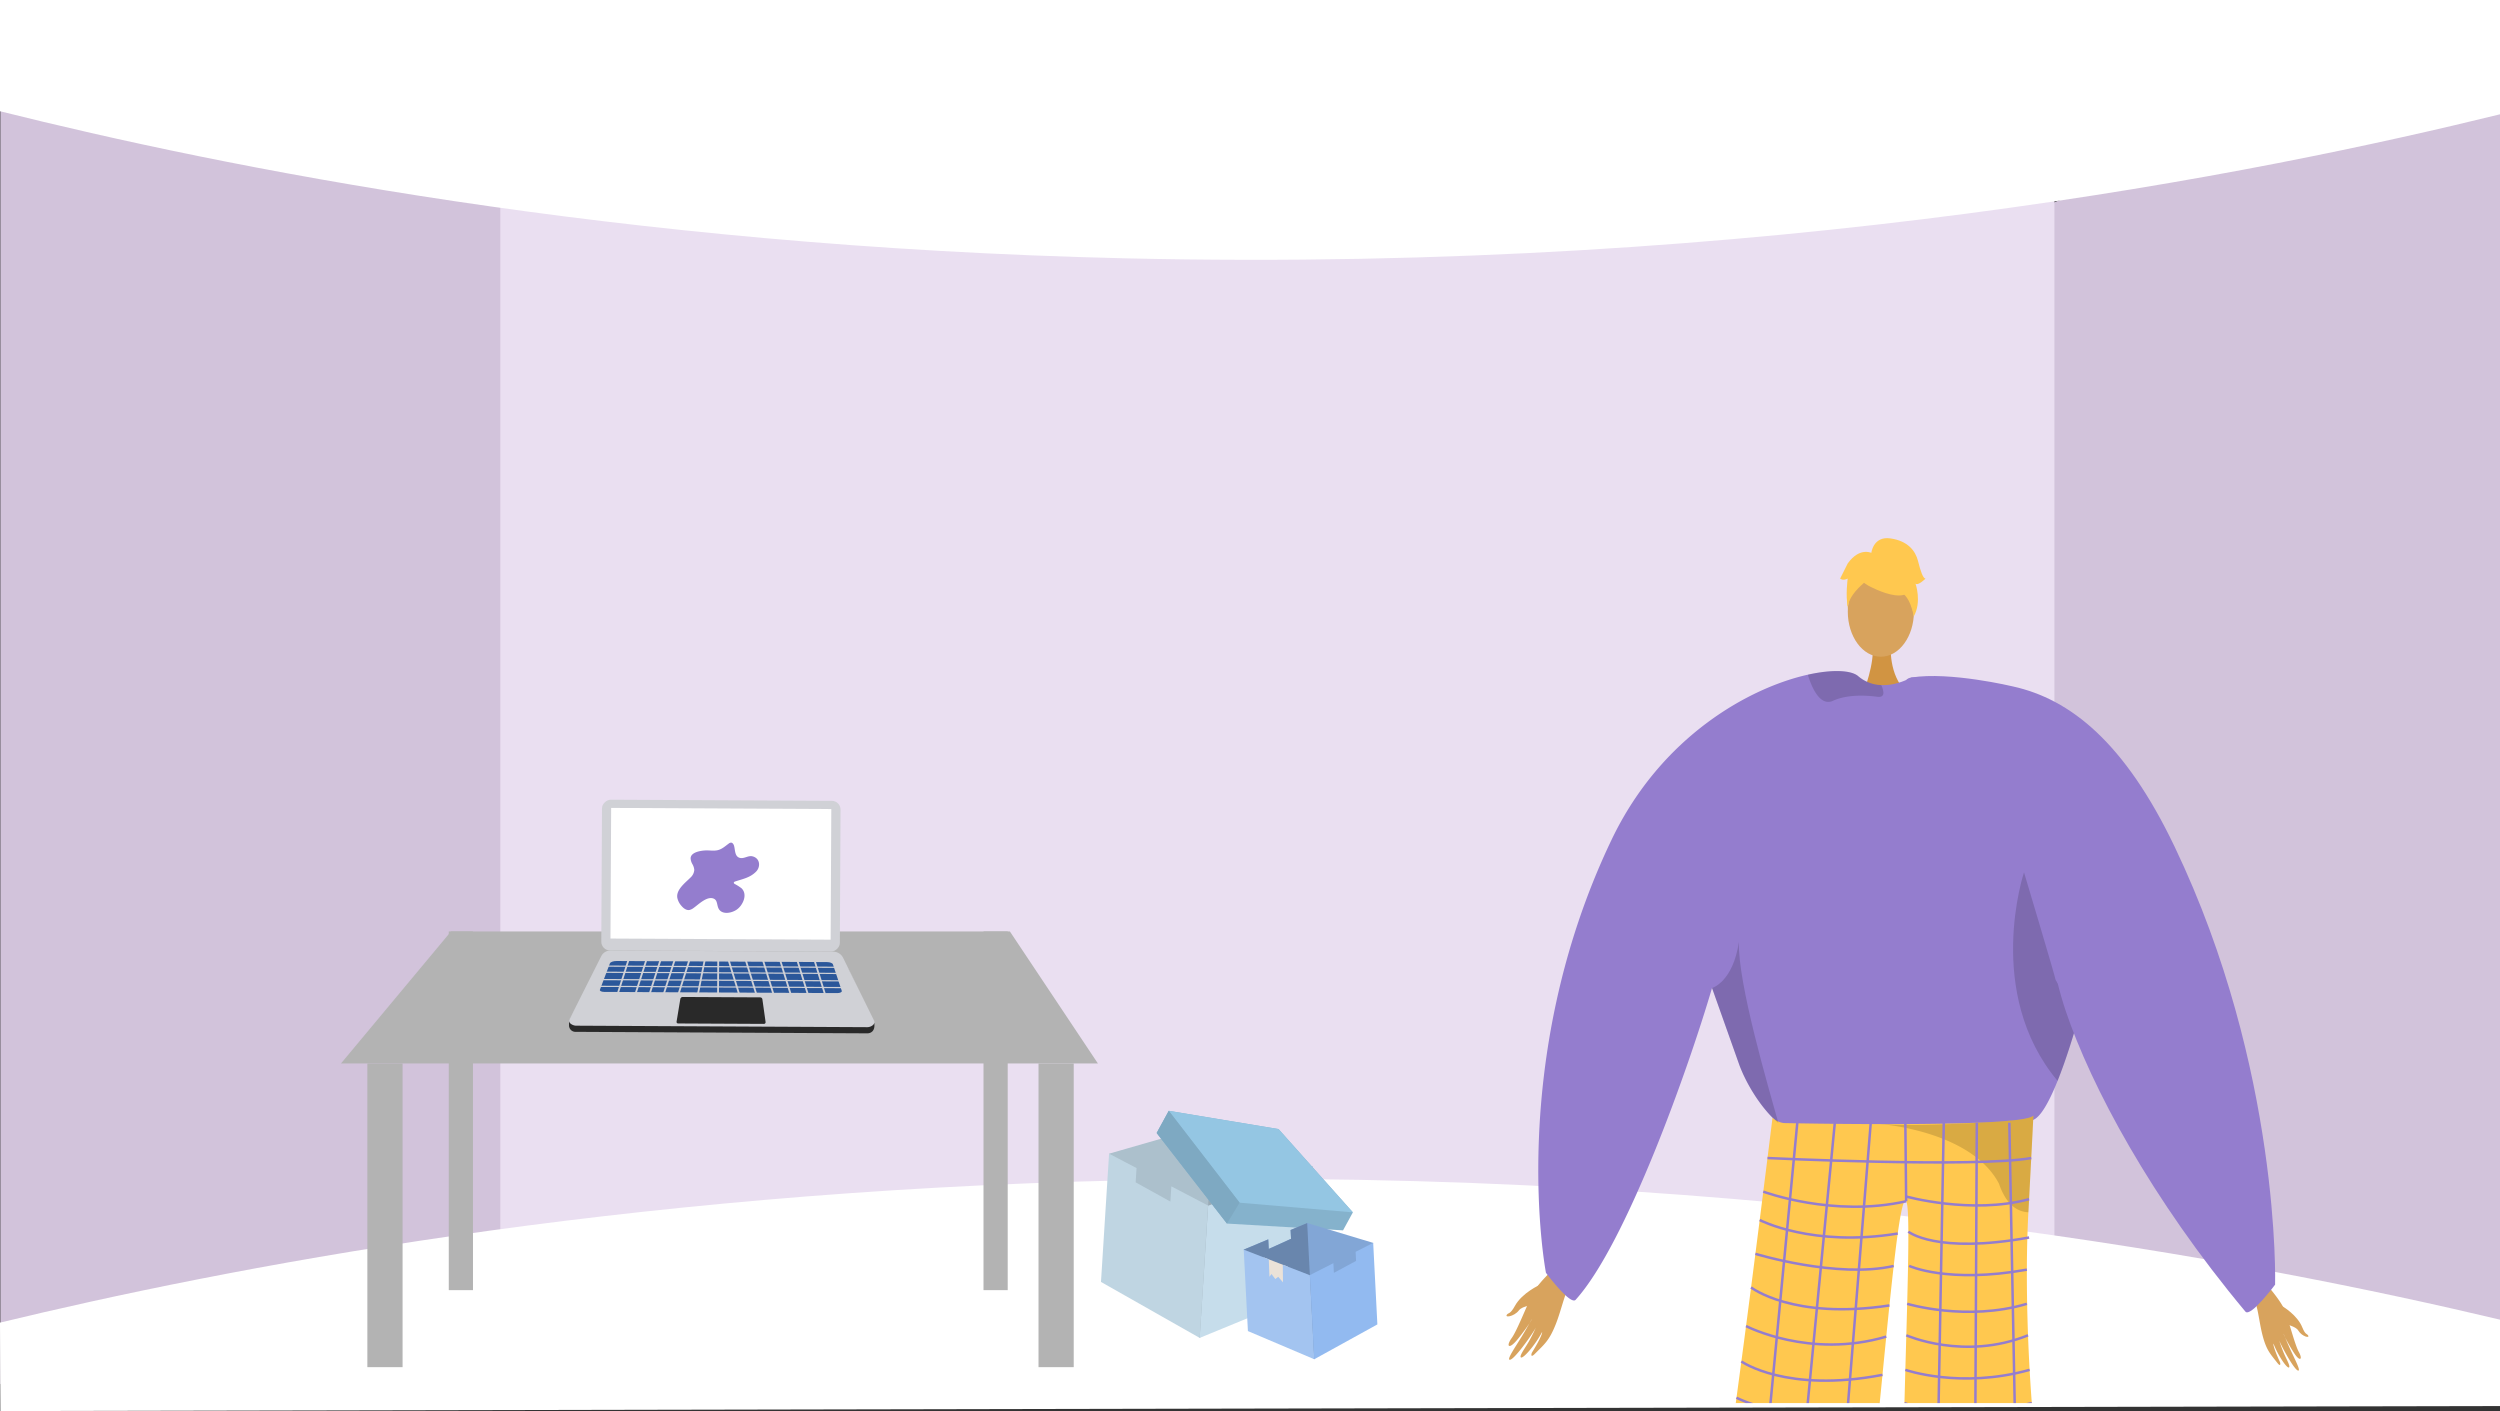 <svg xmlns="http://www.w3.org/2000/svg" xmlns:xlink="http://www.w3.org/1999/xlink" width="1366" height="771" viewBox="0 0 1366 771"><rect x="0" y="0" width="1366" height="771" fill="#333333" stroke="none"/><defs><style>.a,.ai{fill:none;}.b{fill:#d2c3db;}.c{fill:#eadff1;}.d{fill:#fff;}.e{fill:#b3b3b3;}.f{fill:#ce521f;}.g{fill:#ebebeb;}.h{fill:#8e96a3;}.i{fill:#292929;}.j{fill:#d0d1d6;}.k{fill:#2b579a;}.l{fill:#acc0cc;}.m{fill:#99aab5;}.n{fill:#ebe2d8;}.o{fill:#c6ddeb;}.p{fill:#bfd5e2;}.q{fill:#85b2cc;}.r{fill:#94c6e3;}.s{fill:#7ea9c2;}.t{fill:#82a6d6;}.u{fill:#6986ad;}.v{fill:#a3c4f0;}.w{fill:#92baf0;}.x{fill:#947dce;}.y{clip-path:url(#a);}.ab,.z{fill:#d8a35d;}.z{fill-rule:evenodd;}.aa{fill:#d29647;}.ac{fill:#d19442;}.ad{fill:#ffc84f;}.ae{opacity:0.15;}.af{fill:#62548a;}.ag{opacity:0.3;}.ah{opacity:0.5;}.ai{stroke:#947dce;stroke-miterlimit:10;stroke-width:1.372px;}</style><clipPath id="a"><rect class="a" width="565.953" height="550.201" transform="translate(3669.118 216.427)"/></clipPath></defs><g transform="translate(-2893.814)"><path class="b" d="M4259.814,9.537V768l-242.228-67.586-32.991-6.263,1.636-558.092,30.118-25.56Z"/><path class="b" d="M3210.11,125.471l-16.051,556.371-300.044,74.4V6.188l298.845,93.571Z"/><path class="c" d="M3591.792,89.071H3167.184V706.455h849.165V89.071Z"/><path class="d" d="M2893.814,60.78c121.657,30.38,335.7,73.888,615,80.372,352.972,8.194,622.429-47.1,751-78.7V0h-1366Z"/><path class="d" d="M2893.814,722.684c121.657-29.39,335.7-71.481,615-77.753,352.972-7.928,622.429,45.568,751,76.133v47.19L2894.014,771Z"/><path class="e" d="M3493.72,581.093H3080.114l60.117-72.14h305.395Z"/><rect class="e" width="19.237" height="165.923" transform="translate(3094.542 581.093)"/><rect class="e" width="13.226" height="195.982" transform="translate(3139.029 508.952)"/><rect class="e" width="13.226" height="195.982" transform="translate(3431.198 508.952)"/><rect class="e" width="19.237" height="165.923" transform="translate(3461.256 581.093)"/><path class="f" d="M3225.169,489.658h0a.48.48,0,0,1-.28-.615l.4-1.054.9.335-.4,1.054A.479.479,0,0,1,3225.169,489.658Z"/><path class="f" d="M3230.158,491.524h0a.479.479,0,0,1-.28-.615l.394-1.054c.027-.07.892.345.892.345l-.391,1.044A.479.479,0,0,1,3230.158,491.524Z"/><path class="g" d="M3225.074,489.451h0a.479.479,0,0,1-.28-.615l.431-1.154a.479.479,0,0,1,.615-.28h0a.479.479,0,0,1,.281.615l-.432,1.154A.479.479,0,0,1,3225.074,489.451Z"/><path class="g" d="M3230.053,491.313h0a.479.479,0,0,1-.281-.615l.432-1.153a.479.479,0,0,1,.615-.281h0a.48.48,0,0,1,.28.615l-.431,1.154A.479.479,0,0,1,3230.053,491.313Z"/><rect class="h" width="3.134" height="2.032" transform="matrix(0.937, 0.35, -0.35, 0.937, 3223.814, 500.476)"/><rect class="h" width="3.134" height="2.032" transform="translate(3225.171 497.123) rotate(20.511)"/><path class="i" d="M3367.693,564.619l-159.168-.817a3.538,3.538,0,0,1-3.8-3.507l.013-2.385,17.587-32.1a5.545,5.545,0,0,1,4.983-3.054l121.8.626c2.273.011,7.262,4.514,8.268,6.552L3371.6,559.3l-.006,1.052C3371.611,563.409,3369.632,564.629,3367.693,564.619Z"/><path class="j" d="M3367.725,561.249l-159.168-.817c-1.768-.009-4.669-1.574-3.566-3.474l17.361-34.522a5.543,5.543,0,0,1,4.982-3.054l121.8.625a6,6,0,0,1,5.35,3.346l16.834,34.124C3372.5,559.653,3369.663,561.259,3367.725,561.249Z"/><rect class="j" width="82.366" height="130.348" rx="4.766" transform="translate(3222.342 519.296) rotate(-89.706)"/><rect class="d" width="120.292" height="71.371" transform="translate(3227.747 441.449) rotate(0.294)"/><path class="i" d="M3311.22,559.461l-46.9-.24a.846.846,0,0,1-.83-.984l2.041-12.343a1.374,1.374,0,0,1,1.362-1.15l42.3.217a1.207,1.207,0,0,1,1.189,1.039l1.749,12.433A.915.915,0,0,1,3311.22,559.461Z"/><path class="k" d="M3351.291,542.629l-127.43-.654c-1.414-.008-2.489-.557-2.263-1.155l5.448-14.394c.293-.777,1.858-1.341,3.692-1.332l114.936.591c1.629.008,3.008.529,3.24,1.222l4.851,14.528C3353.954,542.076,3352.792,542.637,3351.291,542.629Z"/><rect class="j" width="132.89" height="0.671" transform="translate(3221.302 527.531) rotate(0.294)"/><rect class="j" width="132.89" height="0.671" transform="translate(3221.284 530.887) rotate(0.294)"/><rect class="j" width="132.89" height="0.671" transform="translate(3221.263 534.914) rotate(0.294)"/><rect class="j" width="132.89" height="0.671" transform="translate(3221.245 538.605) rotate(0.294)"/><rect class="j" width="1.007" height="22.148" transform="translate(3237.423 522.267) rotate(17.733)"/><rect class="j" width="1.007" height="22.148" transform="translate(3247.154 522.317) rotate(17.733)"/><rect class="j" width="1.007" height="22.148" transform="translate(3254.873 522.357) rotate(17.733)"/><rect class="j" width="1.007" height="22.148" transform="translate(3262.591 522.397) rotate(17.733)"/><rect class="j" width="1.007" height="22.148" transform="translate(3270.645 522.438) rotate(17.733)"/><rect class="j" width="1.007" height="22.148" transform="translate(3278.818 522.229) rotate(11.272)"/><rect class="j" width="1.007" height="22.148" transform="translate(3285.761 522.157) rotate(0.294)"/><rect class="j" width="1.007" height="22.148" transform="translate(3337.832 523.085) rotate(-17.145)"/><rect class="j" width="1.007" height="22.148" transform="translate(3328.436 523.036) rotate(-17.145)"/><rect class="j" width="1.007" height="22.148" transform="translate(3319.04 522.988) rotate(-17.145)"/><rect class="j" width="1.007" height="22.148" transform="translate(3309.644 522.94) rotate(-17.145)"/><rect class="j" width="1.007" height="22.148" transform="translate(3300.248 522.892) rotate(-17.145)"/><rect class="j" width="1.007" height="22.148" transform="translate(3290.852 522.843) rotate(-17.145)"/><path class="l" d="M3611.08,637.493l-21.351,40.8-40.337,52.644-.075.1-41.189-60.967-8.319-39.7,56.965-16.413,14.2,6.156-.479,7.6,19.076,8.927.52-8.237Z"/><path class="m" d="M3611.08,637.493l-21.351,40.8-40.337,52.644,7.382-116.983,14.2,6.156-.479,7.6,19.076,8.927.52-8.237Z"/><path class="n" d="M3573.08,651.663,3593.9,643.9l-2.572,26.35-24.774-1.563Z"/><path class="o" d="M3589.448,645.561l-.747,14.984-1.751-2.393-3.338,4.286-2.449-1.967-4.169,4.705.357-15.105-23.406,8.729-4.628,72.232,57.346-23.566,4.416-69.974Z"/><path class="p" d="M3533.835,648.226l-.525,8.319-18.973-10.511.492-7.8-15.017-7.87-2.166,34.327-2.256,35.752,53.928,30.588,4.564-72.331Z"/><path class="q" d="M3564.224,668.561l63.422,3.713,5.374-9.841-40.6-45.5-60-9.988-6.62,12.123Z"/><path class="r" d="M3532.423,606.943l38.712,50.209,61.886,5.281-40.6-45.5Z"/><path class="s" d="M3564.224,668.561l6.91-11.409-38.712-50.209-6.62,12.123Z"/><path class="t" d="M3573.384,682.811l13.26,26.076,25.233,33.741.047.062,26.617-38.424,5.579-25.157-36.065-10.849-9.065,3.805.248,4.829-12.185,5.529-.269-5.236Z"/><path class="u" d="M3573.384,682.811l13.26,26.076,25.233,33.741-3.821-74.367-9.065,3.805.248,4.829-12.185,5.529-.269-5.236Z"/><path class="n" d="M3597.417,692.095l-13.166-5.085,1.438,16.758,15.749-.809Z"/><path class="v" d="M3573.384,682.81l2.286,44.484,36.254,15.4-2.4-45.919-14.8-5.72.114,9.6-2.613-3.019-1.571,1.231-2.088-2.747-1.13,1.507-.364-9.524Z"/><path class="w" d="M3622.374,690.2l.272,5.289,12.131-6.536-.255-4.958,9.6-4.888,1.121,21.822,1.168,22.728-34.485,19.031-2.363-45.982Z"/><path class="x" d="M3269.3,481.207c.621-.581,1.211-1.128,1.72-1.638a6.2,6.2,0,0,0,2.15-4.27,7.7,7.7,0,0,0-1.034-3.151,7.024,7.024,0,0,1-.968-3.169c.069-3.509,6.054-4.272,8.557-4.317,1.959-.035,3.877.314,5.835-.04,2.578-.466,4.319-2.147,6.36-3.631a2.329,2.329,0,0,1,1.328-.586c.8.011,1.351.819,1.6,1.58.754,2.3.257,6.124,3.371,6.8,2.2.475,4.408-1.394,6.608-.915,4.3.937,4.756,5.709,2.1,8.4-3.234,3.282-7.227,3.989-11.386,5.355-.358.118-.778.336-.774.713,0,.283.252.494.487.652a26.657,26.657,0,0,1,3.686,2.33c3.619,3.413.752,9.49-2.718,11.79-2.417,1.6-6.345,2.464-8.633.72-2.491-1.9-1.216-5.5-3.595-6.714-3.631-1.86-8.5,3.078-11.091,4.908a5.969,5.969,0,0,1-2.347,1.184c-1.751.3-3.372-.985-4.5-2.36a9.5,9.5,0,0,1-2.156-4.279C3263.285,486.961,3266.579,483.759,3269.3,481.207Z"/><g class="y"><path class="z" d="M3750.132,686.469c-.993,1.251-15.432,13.02-19.133,20.9s-8.452,19.934-11.17,23.707c-3.2,4.438-1.685,6.4,2.554,1.487,2.756-3.193,7.695-9.99,8.372-11.646.328-.8-2.307,4.247-5.591,9.583-3.492,5.673-7.629,11.7-6.647,12.4,1.905,1.358,13.064-14.584,14.527-17.576a83.321,83.321,0,0,1-3.964,7.846c-2,3.466-4.846,7.235-4.379,8.348.735,1.752,7.793-6.277,11.665-13.622.3-.044-.214,2.6-5.4,11.011-.521.846-.965,3.319,1.5.826,5.2-5.248,7.818-7.121,11.409-16.151,3.5-8.807,5.228-19.3,9.7-24.93Z"/><path class="z" d="M3735.275,702s-9.74,4.274-13.738,11.585c-2.377,4.346-3.5,3.819-4.126,4.478-2.09,2.19,3.658,1.419,6.314-2.042,2.159-2.813,8.231-2.621,10.075-4.115s6.026-6.444,5.794-8.14S3735.275,702,3735.275,702Z"/><path class="aa" d="M3976.125,806.111s-17.041,175.846-9.795,178.872c13,5.515,63.913,23.554,7.782,19.589-28.834,1.738-26.719-4.7-27.169-10.163-.368-4.46.479-161.833-.706-174.071-.265-2.741-.426-4.4-.426-4.4Z"/><path class="ab" d="M3857.276,789.668s92.041,150.016,87.183,156.186c-8.672,11.145-44.367,51.683,2.737,20.9,26.034-12.516,21.051-17.114,18.787-22.1-1.849-4.076-15.468-35.239-20.389-46.506-1.1-2.524-63.1-125.416-63.1-125.416Z"/><path class="ac" d="M3926.966,352.34s-1.5,16.755,8.834,26.021-23.818,0-23.818,0,6.355-16.048,4.93-26.021S3926.966,352.34,3926.966,352.34Z"/><ellipse class="ab" cx="18.069" cy="24.653" rx="18.069" ry="24.653" transform="translate(3903.446 309.531)"/><path class="x" d="M4039.361,513.557c-.3,4.666-4.076,22.014-9.388,40.872-1.564,5.627-3.28,11.377-5.078,16.977-2.182,6.821-4.488,13.4-6.821,19.2-4.529,11.254-9.168,19.626-13.217,21.259-13.642,5.49-116.646,13.025-137.823,2.924-.494-.371-1.029-.769-1.537-1.208-7.947-6.464-16.565-19.228-21.136-31.182,0-.014-12.174-34.326-14.658-41.312-.027-.068-.041-.123-.068-.178-.083-.275-.178-.535-.275-.782-.027-.1-.068-.179-.1-.275-12.819,43.768-46.924,139.895-74.511,170.35-2.9,3.2-16.222-14.74-16.222-14.74s-22.276-115.026,35.835-236.585c27.353-57.218,76.171-83.322,107.34-90.253,13.491-3.006,23.675-2.416,27.394.8a20.2,20.2,0,0,0,12.613,4.9,27.289,27.289,0,0,0,7.082-.645,35.2,35.2,0,0,0,7.508-2.553c1.153-.535,1.825-.919,1.825-.919a73.205,73.205,0,0,1,19.077,1.139C4027.723,385.149,4039.992,503.387,4039.361,513.557Z"/><path class="ad" d="M3862.317,610.736a11.14,11.14,0,0,0,6.323,2.916c14.854.292,79.01,1.391,113.812-.609,12.279-.707,20.9-1.8,22.417-3.454,0,0,0,.051-.01.142-.091,1.918-1.192,23.88-2.737,52.668-3.049,56.829,2.825,138.222,9.687,162.927,1.482,5.332-78.23-2.745-78.23-2.745-.222-58.647,5.343-161.6,1.748-166.22-4.372-5.614-11.462,84.948-19.59,160.73-31.567,8.235-81.553,3.235-80.975,0C3841.624,778.662,3862.317,610.736,3862.317,610.736Z"/><path class="ae" d="M3829.272,539.853c.027.1.068.179.1.275.1.247.192.508.274.782.028.055.042.11.069.178,2.484,6.986,14.658,41.3,14.658,41.312,4.57,11.954,13.189,24.718,21.136,31.182-5.394-19.53-22.207-76.144-21.562-98.955C3840.732,536.614,3829.272,539.84,3829.272,539.853Z"/><path class="ae" d="M4029.973,554.429c-1.564,5.627-3.28,11.377-5.078,16.977-2.182,6.821-4.488,13.4-6.821,19.2-40.337-48.3-18.336-113.97-18.336-113.97s17.046,57.013,17.224,58.618C4017.017,535.832,4022.685,544.053,4029.973,554.429Z"/><path class="ae" d="M3922.911,378.369c.055,1.633-.81,2.7-3.431,2.347-8.18-1.112-17.417-.878-24.128,2.2a5.7,5.7,0,0,1-5.517-.233c-4.3-2.512-6.959-10.006-8.015-13.327a2.267,2.267,0,0,1-.11-.727c13.491-3.006,23.675-2.416,27.394.8a20.2,20.2,0,0,0,12.613,4.9A11.12,11.12,0,0,1,3922.911,378.369Z"/><path class="af" d="M3962.63,933.642c-.942-2.381-16.607,6.619-17.389,9.416s-28.615,26.807-22.789,35.8,45.32-22.634,48.311-24.589S3964.482,938.322,3962.63,933.642Z"/><path class="af" d="M3945.931,979.042c-.336-2.539,21.288.682,23.332,2.745s33.523,10.624,32.81,21.316-50.606,2.285-54.17,2.033S3946.592,984.031,3945.931,979.042Z"/><g class="ag"><path d="M3921.548,614.219c-.242-.019-.482-.038-.716-.059C3920.832,614.16,3921.086,614.178,3921.548,614.219Z"/><path class="ah" d="M3921.548,614.219c19.118,1.526,60.9-1.176,60.9-1.176,12.279-.707,20.9-1.8,22.417-3.454,0,0,0,.051-.01.142-.091,1.918-1.192,23.88-2.737,52.668a14.186,14.186,0,0,1-2.009-.232c-4.3-.8-7.6-3.463-10.118-7.189a34.766,34.766,0,0,1-3.934-8.217C3971.807,619.639,3927.672,614.769,3921.548,614.219Z"/></g><path class="ad" d="M3914.725,320.033s31.282,17.344,22-10.5C3930.3,290.264,3893.39,307.619,3914.725,320.033Z"/><path class="ad" d="M3919.26,313.381s-17.5,10.385-15.814,20.8c0,0-3.86-31.1,13.543-31.885s24.14.9,22.595,33.788C3939.584,336.086,3934.528,309.923,3919.26,313.381Z"/><path class="ad" d="M3916.23,302.5s.879-9.691,10.487-8.319,13.724,6.863,15.1,12.352,2.745,9.608,4.117,9.608c0,0-4.117,4.117-5.49,2.745,0,0,3.563,9.87-.963,17.973,0,0-1.782-12.484-8.644-13.856S3916.23,302.5,3916.23,302.5Z"/><path class="ad" d="M3917.109,302.417s-6.862-4.117-13.724,5.49l-4.118,8.235s1.373,1.372,4.118,0c0,0-1.251,9.67.061,15.128l4.056-16.5Z"/><path class="z" d="M4128.557,697.484c.719,1.168,11.837,12.682,14.191,19.779s5.176,17.869,7.111,21.366c2.275,4.113.784,5.632-2.332,1.008-2.025-3.006-5.545-9.308-5.954-10.79-.2-.719,1.535,3.858,3.792,8.746,2.4,5.2,5.315,10.761,4.406,11.258-1.764.964-9.657-13.776-10.6-16.478a71.9,71.9,0,0,0,2.582,7.1c1.351,3.16,3.4,6.667,2.885,7.568-.806,1.42-6.009-6.15-8.563-12.811-.251-.069-.082,2.236,3.482,9.944.358.775.484,2.93-1.367.552-3.9-5.008-5.944-6.873-8.086-14.944-2.09-7.871-2.491-17-5.728-22.259Z"/><path class="z" d="M4141.222,713.934s7.873,4.641,10.538,11.286c1.584,3.951,2.594,3.615,3.064,4.242,1.559,2.082-3.267.837-5.179-2.387-1.555-2.62-6.755-3.076-8.176-4.538s-4.483-6.113-4.113-7.537S4141.222,713.934,4141.222,713.934Z"/><line class="ai" x1="20.242" y2="211.664" transform="translate(3856.015 609.349)"/><line class="ai" x1="20.089" y2="207.978" transform="translate(3876.257 613.582)"/><line class="ai" x1="16.706" y2="206.524" transform="translate(3899.278 613.582)"/><line class="ai" x2="0.43" y2="42.779" transform="translate(3934.897 613.582)"/><line class="ai" x1="3.876" y2="210.709" transform="translate(3952.014 613.582)"/><line class="ai" x1="1.08" y2="212.477" transform="translate(3972.875 613.45)"/><line class="ai" x2="4.087" y2="213.697" transform="translate(3991.711 613.45)"/><path class="ai" d="M3859.58,632.755s113.989,5.381,144.107,0"/><path class="ai" d="M3935.327,656.361c-39.883,9.033-78.051-5.247-78.051-5.247"/><path class="ai" d="M3934.9,653.662s35.993,10.114,67.608,1.573"/><path class="ai" d="M3855.315,666.626s28.743,15.048,75.428,7.377"/><path class="ai" d="M3852.962,685.1s44.727,13.655,75.57,6.628"/><path class="ai" d="M3850.6,703.452s22.779,17.857,75.594,9.847"/><path class="ai" d="M3847.857,724.562s34.734,18.149,76.609,5.772"/><path class="ai" d="M3845.3,743.9s24.6,17.463,77.095,7.32"/><path class="ai" d="M3842.634,763.727s33.954,17.749,78.2,3.409"/><path class="ai" d="M3840.5,779.2s20.031,19.266,78.639,4.983"/><path class="ai" d="M3837.979,796.761s32.392,17.064,79.427,4.445"/><path class="ai" d="M3936.533,672.982s15.037,12.417,65.972,3.2"/><path class="ai" d="M3936.928,691.669s21.1,9.838,64.372,2.069"/><path class="ai" d="M3935.9,712.409s32.581,9.813,65.4,0"/><path class="ai" d="M3935.429,729.609s31.673,14.079,66.5,0"/><path class="ai" d="M3934.9,748.492s30.154,10.581,67.909,0"/><path class="ai" d="M3934.41,766.628s25.417,11.4,69.585,0"/><path class="ai" d="M3934.41,782.674s30.178,15.551,71.12,1.652"/><path class="ai" d="M3933.684,802.732s34.325,11.635,74.085.856"/><path class="x" d="M4005.53,443.654s-88.5-70.034-67.4-73.451,55.622,4.884,55.622,4.884c31.169,6.931,60.928,30.35,88.281,87.568,58.11,121.559,54.894,239.271,54.894,239.271s-13.455,18.05-16.222,14.74c-51.341-61.431-84.355-123.1-98.283-164.59S4005.53,443.654,4005.53,443.654Z"/></g></g></svg>